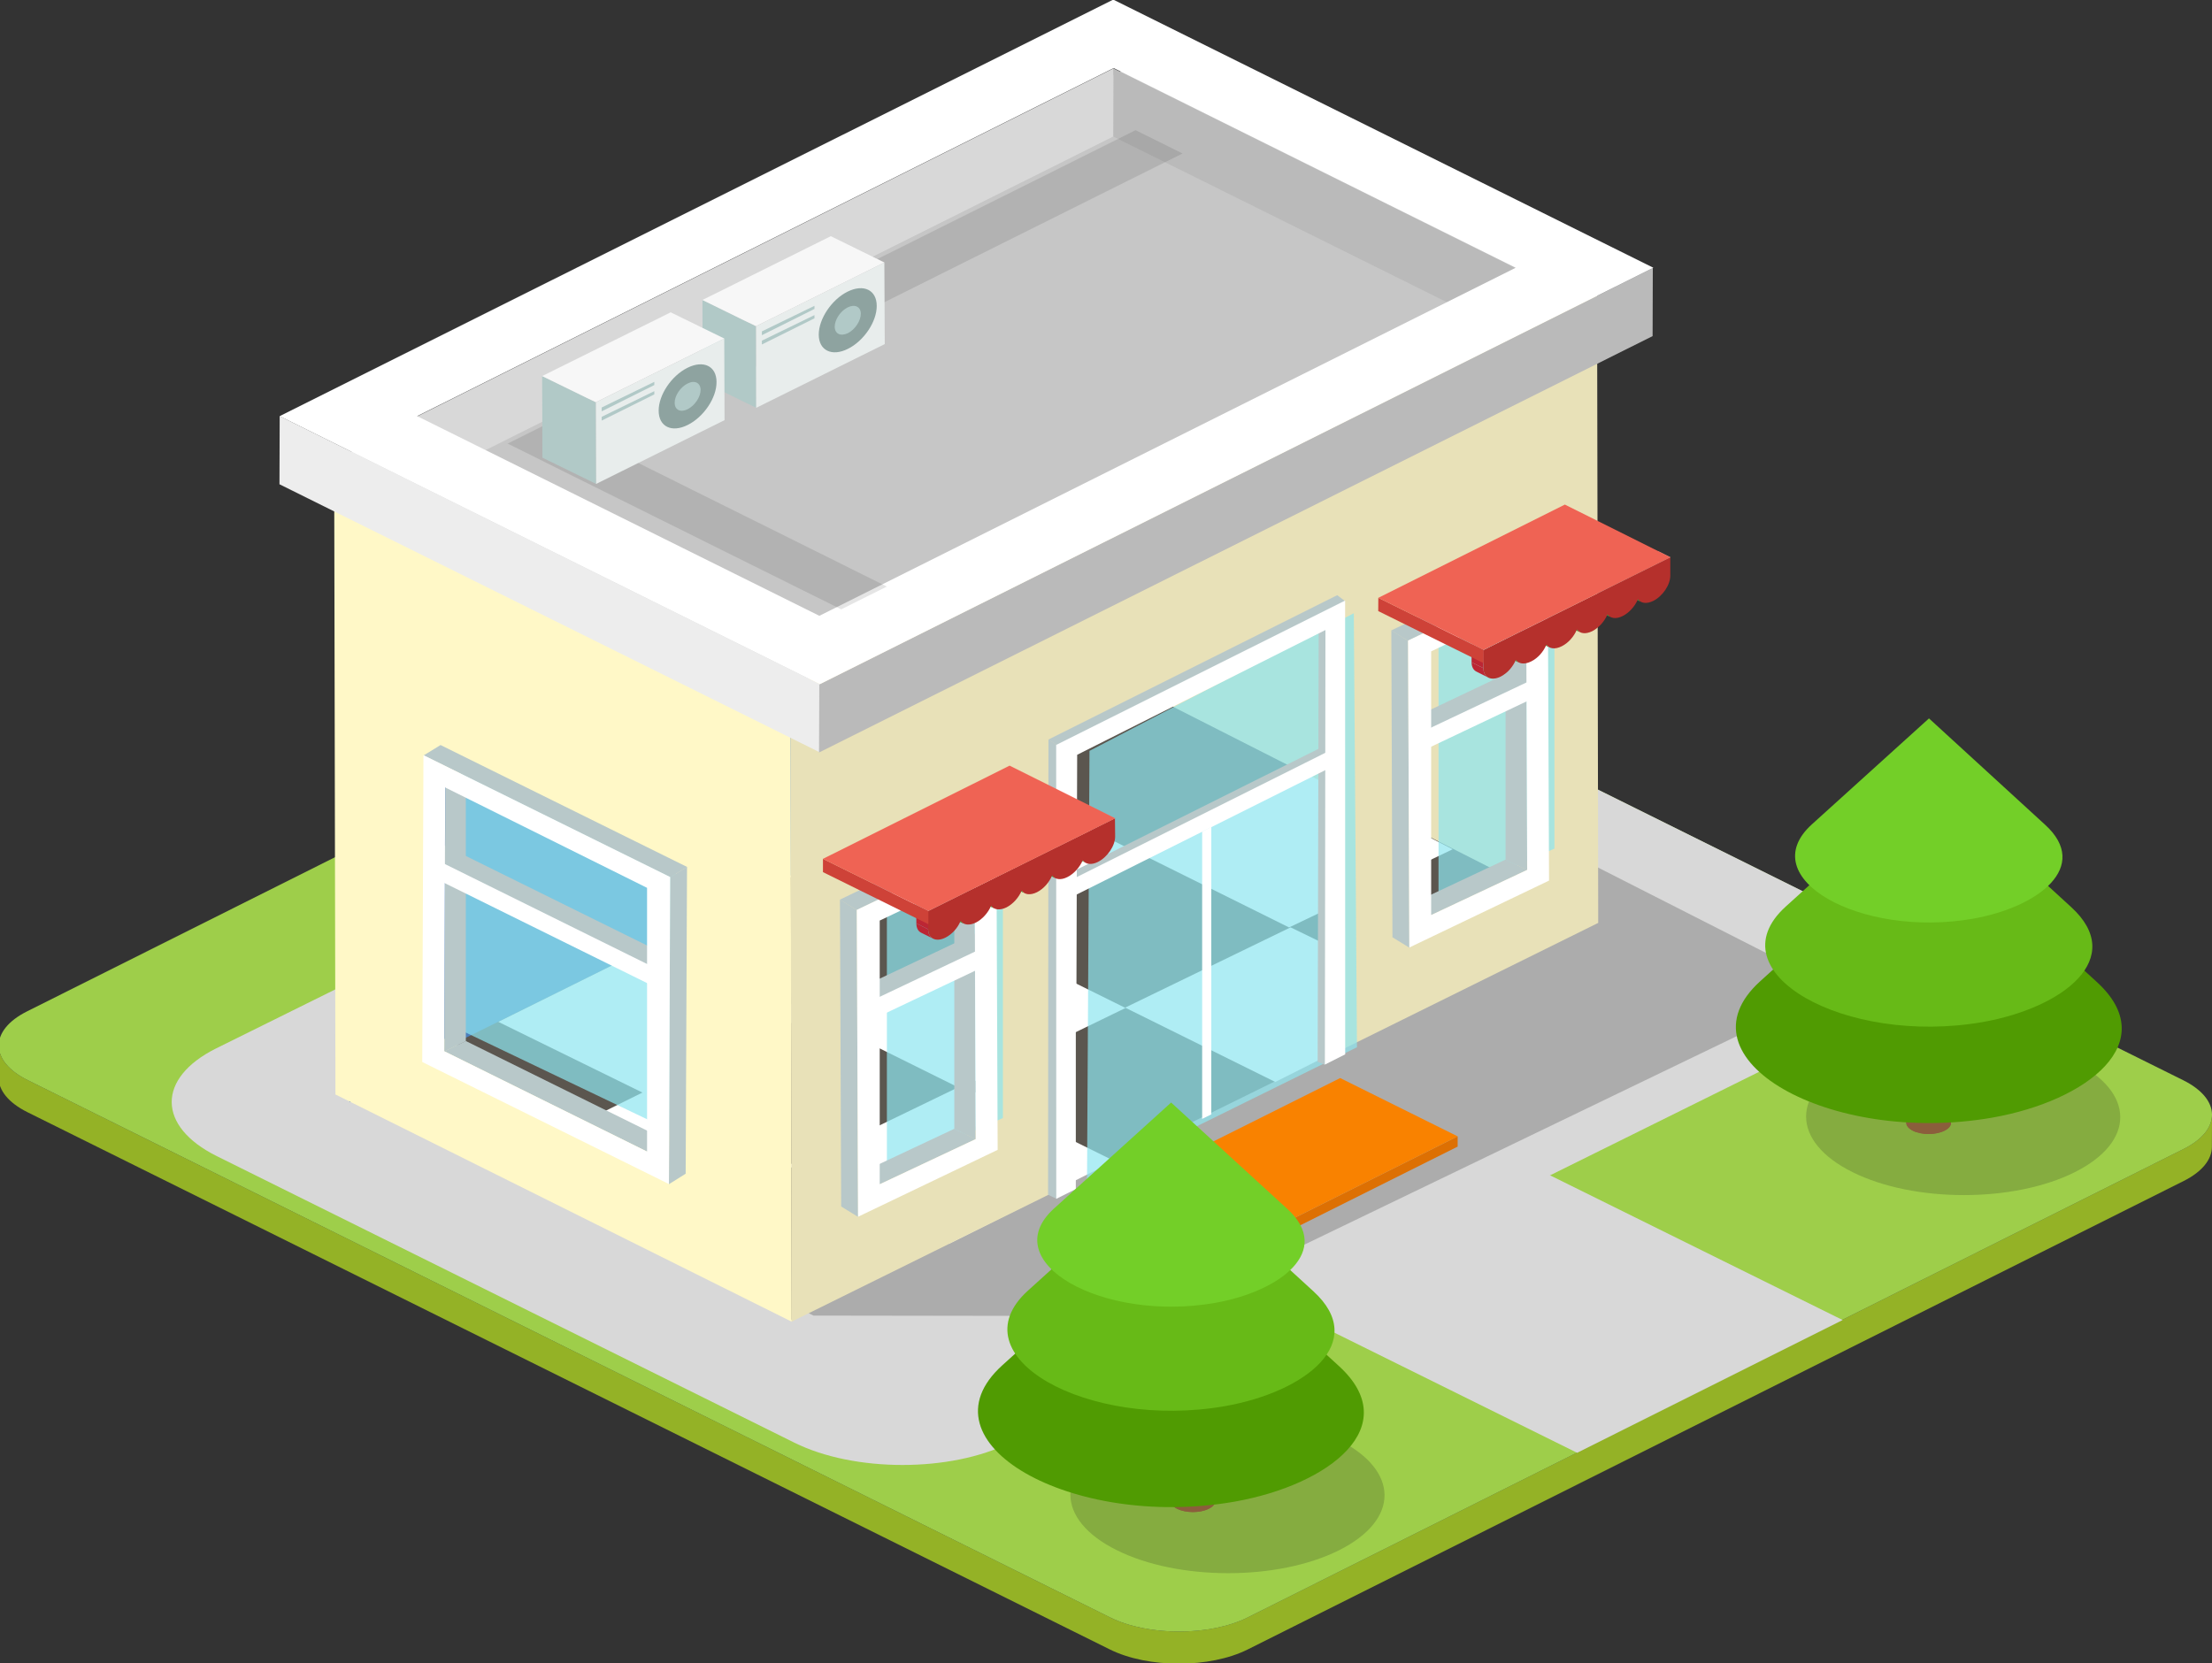 <?xml version="1.0" encoding="UTF-8" standalone="no"?>
<!-- Created with Inkscape (http://www.inkscape.org/) -->

<svg
   xmlns:dc="http://purl.org/dc/elements/1.1/"
   xmlns:cc="http://creativecommons.org/ns#"
   xmlns:rdf="http://www.w3.org/1999/02/22-rdf-syntax-ns#"
   xmlns:svg="http://www.w3.org/2000/svg"
   xmlns="http://www.w3.org/2000/svg"
   xmlns:sodipodi="http://sodipodi.sourceforge.net/DTD/sodipodi-0.dtd"
   xmlns:inkscape="http://www.inkscape.org/namespaces/inkscape"
   width="63.462mm"
   height="47.733mm"
   viewBox="0 0 63.462 47.733"
   version="1.1"
   id="svg7057"
   inkscape:version="0.92.2 (5c3e80d, 2017-08-06)"
   sodipodi:docname="apartemant-2.svg">
  <rect x="0" y="0" width="63.462" height="47.733" fill="#333333" stroke="none"/>
  <defs
     id="defs7051">
    <clipPath
       clipPathUnits="userSpaceOnUse"
       id="clipPath264879">
      <path
         d="m 2790.63,1015.86 h 54.85 v -45.298 h -54.85 z"
         id="path264877"
         inkscape:connector-curvature="0" />
    </clipPath>
    <clipPath
       clipPathUnits="userSpaceOnUse"
       id="clipPath264843">
      <path
         d="m 2844.511,886.285 c 0,-0.267 0.177,-0.539 0.536,-0.748 v 0 c 0.709,-0.41 1.864,-0.41 2.569,0.006 v 0 c 0.356,0.203 0.529,0.467 0.529,0.735 v 0 l 0.022,14.717 c 0,-0.271 -0.176,-0.534 -0.525,-0.741 v 0 c -0.705,-0.412 -1.857,-0.412 -2.571,0 v 0 c -0.351,0.207 -0.536,0.48 -0.536,0.752 v 0 z"
         id="path264841"
         inkscape:connector-curvature="0" />
    </clipPath>
    <clipPath
       clipPathUnits="userSpaceOnUse"
       id="clipPath264799">
      <path
         d="M 0,2270.272 H 3066.787 V 0 H 0 Z"
         id="path264797"
         inkscape:connector-curvature="0" />
    </clipPath>
    <clipPath
       clipPathUnits="userSpaceOnUse"
       id="clipPath264823">
      <path
         d="m 2836.37,894.242 h 25.53 v -14.791 h -25.53 z"
         id="path264821"
         inkscape:connector-curvature="0" />
    </clipPath>
    <clipPath
       clipPathUnits="userSpaceOnUse"
       id="clipPath264787">
      <path
         d="m 2904.305,922.021 c 0,-0.267 0.179,-0.534 0.539,-0.746 v 0 c 0.705,-0.412 1.858,-0.412 2.567,0.005 v 0 c 0.356,0.207 0.529,0.472 0.529,0.738 v 0 l 0.023,14.716 c 0,-0.267 -0.178,-0.533 -0.527,-0.742 v 0 c -0.706,-0.412 -1.858,-0.412 -2.569,0 v 0 c -0.351,0.209 -0.537,0.479 -0.537,0.754 v 0 z"
         id="path264785"
         inkscape:connector-curvature="0" />
    </clipPath>
    <clipPath
       clipPathUnits="userSpaceOnUse"
       id="clipPath264727">
      <path
         d="M 0,2270.272 H 3066.787 V 0 H 0 Z"
         id="path264725"
         inkscape:connector-curvature="0" />
    </clipPath>
    <clipPath
       clipPathUnits="userSpaceOnUse"
       id="clipPath264767">
      <path
         d="m 2896.16,929.982 h 25.54 v -14.79 h -25.54 z"
         id="path264765"
         inkscape:connector-curvature="0" />
    </clipPath>
    <clipPath
       clipPathUnits="userSpaceOnUse"
       id="clipPath264715">
      <path
         d="m 2869.381,964.669 0.946,-0.548 c -0.241,0.145 -0.39,0.448 -0.39,0.881 v 0 l -0.961,0.553 c 0,-0.44 0.155,-0.746 0.405,-0.886 m 0.965,-0.559 -0.019,0.011 c 0.01,-0.004 0.013,-0.008 0.019,-0.011"
         id="path264713"
         inkscape:connector-curvature="0" />
    </clipPath>
    <clipPath
       clipPathUnits="userSpaceOnUse"
       id="clipPath264703">
      <path
         d="m 2871.858,966.088 0.965,-0.551 c -0.096,0.053 -0.189,0.14 -0.252,0.249 v 0 l -0.961,0.559 c 0.071,-0.107 0.155,-0.192 0.248,-0.257"
         id="path264701"
         inkscape:connector-curvature="0" />
    </clipPath>
    <clipPath
       clipPathUnits="userSpaceOnUse"
       id="clipPath264691">
      <path
         d="M 0,2270.272 H 3066.787 V 0 H 0 Z"
         id="path264689"
         inkscape:connector-curvature="0" />
    </clipPath>
    <clipPath
       clipPathUnits="userSpaceOnUse"
       id="clipPath264679">
      <path
         d="m 2874.338,967.522 0.963,-0.549 c -0.1,0.054 -0.185,0.138 -0.248,0.248 v 0 l -0.953,0.553 c 0.063,-0.104 0.148,-0.186 0.238,-0.252"
         id="path264677"
         inkscape:connector-curvature="0" />
    </clipPath>
    <clipPath
       clipPathUnits="userSpaceOnUse"
       id="clipPath264667">
      <path
         d="M 0,2270.272 H 3066.787 V 0 H 0 Z"
         id="path264665"
         inkscape:connector-curvature="0" />
    </clipPath>
    <clipPath
       clipPathUnits="userSpaceOnUse"
       id="clipPath264655">
      <path
         d="m 2876.826,968.953 0.963,-0.549 c -0.099,0.055 -0.179,0.139 -0.25,0.254 v 0 l -0.96,0.553 c 0.061,-0.114 0.147,-0.195 0.247,-0.258"
         id="path264653"
         inkscape:connector-curvature="0" />
    </clipPath>
    <clipPath
       clipPathUnits="userSpaceOnUse"
       id="clipPath264643">
      <path
         d="M 0,2270.272 H 3066.787 V 0 H 0 Z"
         id="path264641"
         inkscape:connector-curvature="0" />
    </clipPath>
    <clipPath
       clipPathUnits="userSpaceOnUse"
       id="clipPath264631">
      <path
         d="m 2879.304,970.391 0.962,-0.561 c -0.108,0.062 -0.174,0.145 -0.246,0.256 v 0 l -0.969,0.559 c 0.077,-0.114 0.155,-0.194 0.253,-0.254"
         id="path264629"
         inkscape:connector-curvature="0" />
    </clipPath>
    <clipPath
       clipPathUnits="userSpaceOnUse"
       id="clipPath264619">
      <path
         d="M 0,2270.272 H 3066.787 V 0 H 0 Z"
         id="path264617"
         inkscape:connector-curvature="0" />
    </clipPath>
    <clipPath
       clipPathUnits="userSpaceOnUse"
       id="clipPath264607">
      <path
         d="m 2881.794,971.83 0.953,-0.566 c -0.101,0.058 -0.185,0.148 -0.247,0.257 v 0 l -0.959,0.547 c 0.067,-0.099 0.147,-0.187 0.253,-0.238"
         id="path264605"
         inkscape:connector-curvature="0" />
    </clipPath>
    <clipPath
       clipPathUnits="userSpaceOnUse"
       id="clipPath264575">
      <path
         d="M 0,2270.272 H 3066.787 V 0 H 0 Z"
         id="path264573"
         inkscape:connector-curvature="0" />
    </clipPath>
    <clipPath
       clipPathUnits="userSpaceOnUse"
       id="clipPath264563">
      <path
         d="m 2824.252,939.986 0.927,-0.532 c -0.231,0.143 -0.369,0.45 -0.369,0.866 v 0 l -0.96,0.559 c 0,-0.438 0.147,-0.754 0.402,-0.893 m 0.96,-0.551 -0.033,0.019 c 0.011,-0.006 0.022,-0.013 0.033,-0.019"
         id="path264561"
         inkscape:connector-curvature="0" />
    </clipPath>
    <clipPath
       clipPathUnits="userSpaceOnUse"
       id="clipPath264551">
      <path
         d="m 2826.731,941.41 0.961,-0.555 c -0.093,0.069 -0.184,0.154 -0.248,0.254 v 0 l -0.954,0.565 c 0.062,-0.121 0.141,-0.199 0.241,-0.264"
         id="path264549"
         inkscape:connector-curvature="0" />
    </clipPath>
    <clipPath
       clipPathUnits="userSpaceOnUse"
       id="clipPath264539">
      <path
         d="M 0,2270.272 H 3066.787 V 0 H 0 Z"
         id="path264537"
         inkscape:connector-curvature="0" />
    </clipPath>
    <clipPath
       clipPathUnits="userSpaceOnUse"
       id="clipPath264527">
      <path
         d="m 2829.22,942.854 0.954,-0.559 c -0.096,0.056 -0.188,0.143 -0.25,0.244 v 0 l -0.951,0.555 c 0.06,-0.11 0.153,-0.187 0.247,-0.24"
         id="path264525"
         inkscape:connector-curvature="0" />
    </clipPath>
    <clipPath
       clipPathUnits="userSpaceOnUse"
       id="clipPath264515">
      <path
         d="M 0,2270.272 H 3066.787 V 0 H 0 Z"
         id="path264513"
         inkscape:connector-curvature="0" />
    </clipPath>
    <clipPath
       clipPathUnits="userSpaceOnUse"
       id="clipPath264503">
      <path
         d="m 2831.699,944.277 0.917,-0.523 c -0.086,0.055 -0.152,0.132 -0.204,0.223 v 0 l -0.959,0.55 c 0.06,-0.108 0.147,-0.191 0.246,-0.25 m 0.962,-0.549 -0.045,0.026 c 0.015,-0.009 0.029,-0.018 0.045,-0.026"
         id="path264501"
         inkscape:connector-curvature="0" />
    </clipPath>
    <clipPath
       clipPathUnits="userSpaceOnUse"
       id="clipPath264491">
      <path
         d="M 0,2270.272 H 3066.787 V 0 H 0 Z"
         id="path264489"
         inkscape:connector-curvature="0" />
    </clipPath>
    <clipPath
       clipPathUnits="userSpaceOnUse"
       id="clipPath264479">
      <path
         d="m 2834.178,945.713 0.961,-0.556 c -0.1,0.064 -0.186,0.145 -0.254,0.247 v 0 l -0.962,0.555 c 0.07,-0.104 0.155,-0.191 0.255,-0.246"
         id="path264477"
         inkscape:connector-curvature="0" />
    </clipPath>
    <clipPath
       clipPathUnits="userSpaceOnUse"
       id="clipPath264467">
      <path
         d="M 0,2270.272 H 3066.787 V 0 H 0 Z"
         id="path264465"
         inkscape:connector-curvature="0" />
    </clipPath>
    <clipPath
       clipPathUnits="userSpaceOnUse"
       id="clipPath264455">
      <path
         d="m 2836.66,947.146 0.967,-0.557 c -0.109,0.065 -0.193,0.14 -0.254,0.249 v 0 l -0.954,0.557 c 0.061,-0.108 0.14,-0.192 0.241,-0.249"
         id="path264453"
         inkscape:connector-curvature="0" />
    </clipPath>
    <clipPath
       clipPathUnits="userSpaceOnUse"
       id="clipPath264387">
      <path
         d="m 2837.72,970.197 h 21.94 V 916.58 h -21.94 z"
         id="path264385"
         inkscape:connector-curvature="0" />
    </clipPath>
    <clipPath
       clipPathUnits="userSpaceOnUse"
       id="clipPath264343">
      <path
         d="m 2866.29,973.234 h 9.42 v -30.148 h -9.42 z"
         id="path264341"
         inkscape:connector-curvature="0" />
    </clipPath>
    <clipPath
       clipPathUnits="userSpaceOnUse"
       id="clipPath264299">
      <path
         d="m 2821.46,947.777 h 9.43 v -30.156 h -9.43 z"
         id="path264297"
         inkscape:connector-curvature="0" />
    </clipPath>
    <clipPath
       clipPathUnits="userSpaceOnUse"
       id="clipPath264255">
      <path
         d="m 2786.81,956.078 h 18.12 v -35.365 h -18.12 z"
         id="path264253"
         inkscape:connector-curvature="0" />
    </clipPath>
    <clipPath
       clipPathUnits="userSpaceOnUse"
       id="clipPath264187">
      <path
         d="m 2782.81,960.275 h 115.77 v -56.519 h -115.77 z"
         id="path264185"
         inkscape:connector-curvature="0" />
    </clipPath>
  </defs>
  <sodipodi:namedview
     id="base"
     pagecolor="#ffffff"
     bordercolor="#666666"
     borderopacity="1.0"
     inkscape:pageopacity="0.0"
     inkscape:pageshadow="2"
     inkscape:zoom="0.35"
     inkscape:cx="119.92865"
     inkscape:cy="90.204872"
     inkscape:document-units="mm"
     inkscape:current-layer="layer1"
     showgrid="false"
     fit-margin-top="0"
     fit-margin-left="0"
     fit-margin-right="0"
     fit-margin-bottom="0"
     inkscape:window-width="1360"
     inkscape:window-height="706"
     inkscape:window-x="-8"
     inkscape:window-y="-8"
     inkscape:window-maximized="1" />
  <g
     inkscape:label="Layer 1"
     inkscape:groupmode="layer"
     id="layer1"
     transform="translate(109.216,-124.967)">
    <g
       id="g13688"
       transform="matrix(1,0,0,0.86,0,20.837)">
      <g
         transform="matrix(0.353,0,0,-0.353,-46.567,159.419)"
         id="g264165">
        <path
           inkscape:connector-curvature="0"
           id="path264167"
           style="fill:#94b226;fill-opacity:1;fill-rule:nonzero;stroke:none"
           d="m 0,0 -76.055,-44.277 c -3.086,-1.793 -8.104,-1.793 -11.212,0 l -87.97,50.789 c -1.563,0.904 -2.346,2.088 -2.34,3.269 l -0.012,-3.039 c -0.002,-1.181 0.779,-2.367 2.344,-3.271 l 87.969,-50.785 c 3.107,-1.795 8.129,-1.795 11.213,0 l 76.054,44.275 c 1.531,0.889 2.301,2.057 2.303,3.223 l 0.01,3.041 C 2.298,2.057 1.533,0.891 0,0" />
      </g>
      <g
         transform="matrix(0.353,0,0,-0.353,-46.58,157.127)"
         id="g264169">
        <path
           inkscape:connector-curvature="0"
           id="path264171"
           style="fill:#9ece4a;fill-opacity:1;fill-rule:nonzero;stroke:none"
           d="m 0,0 c 3.107,-1.797 3.123,-4.705 0.038,-6.498 l -76.055,-44.277 c -3.086,-1.793 -8.104,-1.793 -11.212,0 l -87.97,50.789 c -3.108,1.795 -3.124,4.703 -0.035,6.498 l 76.048,44.275 c 3.088,1.795 8.109,1.795 11.217,0 z" />
      </g>
      <g
         transform="matrix(0.353,0,0,-0.353,-56.093,151.629)"
         id="g264173">
        <path
           inkscape:connector-curvature="0"
           id="path264175"
           style="fill:#d8d8d8;fill-opacity:1;fill-rule:nonzero;stroke:none"
           d="m 0,0 c 4.858,-2.805 4.887,-7.619 0.049,-10.424 l -68.437,-39.414 c -4.83,-2.81 -12.672,-2.81 -17.539,0 l -46.948,27.09 c -4.859,2.812 -4.882,7.373 -0.054,10.178 l 68.439,39.4 c 4.82,2.807 12.675,3.068 17.535,0.264 z" />
      </g>
      <g
         transform="matrix(0.353,0,0,-0.353,-56.351,165.129)"
         id="g264177">
        <path
           inkscape:connector-curvature="0"
           id="path264179"
           style="fill:#d8d8d8;fill-opacity:1;fill-rule:nonzero;stroke:none"
           d="M 0,0 -21.578,-12.551 -53.119,5.604 -31.542,18.143 Z" />
      </g>
      <g
         id="g264181"
         transform="matrix(0.353,0,0,-0.353,-1079.745,484.023)">
        <g
           id="g264183" />
        <g
           id="g264195">
          <g
             style="opacity:0.21"
             id="g264193"
             clip-path="url(#clipPath264187)">
            <g
               id="g264191"
               transform="translate(2898.575,934.731)">
              <path
                 inkscape:connector-curvature="0"
                 id="path264189"
                 style="fill:#060606;fill-opacity:1;fill-rule:nonzero;stroke:none"
                 d="m 0,0 -55.229,-30.975 -27.859,0.047 -32.682,19.211 72.566,37.262 z" />
            </g>
          </g>
        </g>
      </g>
      <g
         transform="matrix(0.353,0,0,-0.353,-63.833,151.718)"
         id="g264197">
        <path
           inkscape:connector-curvature="0"
           id="path264199"
           style="fill:#e8e1b8;fill-opacity:1;fill-rule:nonzero;stroke:none"
           d="m 0,0 -39.445,23.664 8.033,16.141 30.615,-0.145 z" />
      </g>
      <g
         transform="matrix(0.353,0,0,-0.353,-81.64,135.126)"
         id="g264201">
        <path
           inkscape:connector-curvature="0"
           id="path264203"
           style="fill:#4b7fbc;fill-opacity:1;fill-rule:nonzero;stroke:none"
           d="M 0,0 9.434,5.715 V -19.572 L 0,-24.438 Z m 14.763,-26.029 -0.098,59.984 -65.559,-37.695 1.179,-60.666 21.707,13.076 z" />
      </g>
      <g
         transform="matrix(0.353,0,0,-0.353,-86.523,165.124)"
         id="g264205">
        <path
           inkscape:connector-curvature="0"
           id="path264207"
           style="fill:#5b564f;fill-opacity:1;fill-rule:nonzero;stroke:none"
           d="M 0,0 -35.929,21.205 29.552,58.844 65.571,37.588 Z" />
      </g>
      <g
         transform="matrix(0.353,0,0,-0.353,-90.755,162.483)"
         id="g264209">
        <path
           inkscape:connector-curvature="0"
           id="path264211"
           style="fill:#ffffff;fill-opacity:1;fill-rule:nonzero;stroke:none"
           d="M 0,0 -12.2,7.029 0.125,14.127 12.322,7.098 Z" />
      </g>
      <g
         transform="matrix(0.353,0,0,-0.353,-81.671,157.396)"
         id="g264213">
        <path
           inkscape:connector-curvature="0"
           id="path264215"
           style="fill:#ffffff;fill-opacity:1;fill-rule:nonzero;stroke:none"
           d="M 0,0 -12.207,7.039 1.24,14.619 13.446,7.59 Z" />
      </g>
      <g
         transform="matrix(0.353,0,0,-0.353,-72.233,152.029)"
         id="g264217">
        <path
           inkscape:connector-curvature="0"
           id="path264219"
           style="fill:#ffffff;fill-opacity:1;fill-rule:nonzero;stroke:none"
           d="M 0,0 -12.203,7.047 1.247,14.625 13.298,7.389 Z" />
      </g>
      <g
         transform="matrix(0.353,0,0,-0.353,-72.629,157.185)"
         id="g264221">
        <path
           inkscape:connector-curvature="0"
           id="path264223"
           style="fill:#ffffff;fill-opacity:1;fill-rule:nonzero;stroke:none"
           d="M 0,0 -12.2,7.027 1.246,14.615 13.333,7.781 Z" />
      </g>
      <g
         transform="matrix(0.353,0,0,-0.353,-81.255,152.256)"
         id="g264225">
        <path
           inkscape:connector-curvature="0"
           id="path264227"
           style="fill:#ffffff;fill-opacity:1;fill-rule:nonzero;stroke:none"
           d="M 0,0 -12.196,7.031 1.248,14.621 13.445,7.58 Z" />
      </g>
      <g
         transform="matrix(0.353,0,0,-0.353,-90.711,157.581)"
         id="g264229">
        <path
           inkscape:connector-curvature="0"
           id="path264231"
           style="fill:#ffffff;fill-opacity:1;fill-rule:nonzero;stroke:none"
           d="M 0,0 -11.922,6.805 1.409,14.496 13.444,7.578 Z" />
      </g>
      <g
         transform="matrix(0.353,0,0,-0.353,-81.99,162.584)"
         id="g264233">
        <path
           inkscape:connector-curvature="0"
           id="path264235"
           style="fill:#ffffff;fill-opacity:1;fill-rule:nonzero;stroke:none"
           d="M 0,0 -12.426,7.369 1.029,14.947 13.431,7.824 Z" />
      </g>
      <g
         transform="matrix(0.353,0,0,-0.353,-90.229,159.216)"
         id="g264237">
        <path
           inkscape:connector-curvature="0"
           id="path264239"
           style="fill:#fff8c7;fill-opacity:1;fill-rule:nonzero;stroke:none"
           d="M 0,0 -18.116,10.074 V 35.365 L 0,24.443 Z M 10.465,43.072 -26.628,64.557 -26.524,4.572 10.559,-16.91 Z" />
      </g>
      <g
         transform="matrix(0.353,0,0,-0.353,-84.398,160.306)"
         id="g264241">
        <path
           inkscape:connector-curvature="0"
           id="path264243"
           style="fill:#e8e1b8;fill-opacity:1;fill-rule:nonzero;stroke:none"
           d="m 0,0 v 24.441 l 9.431,5.715 V 4.857 Z m 44.834,49.9 9.423,5.713 V 30.324 L 44.834,25.465 Z M 16.467,39.563 37.949,52.576 38.206,11.578 59.588,23.877 59.495,83.859 -6.062,46.164 -5.968,-13.818 16.266,-1.041 Z" />
      </g>
      <g
         transform="matrix(0.353,0,0,-0.353,-86.537,144.021)"
         id="g264245">
        <path
           inkscape:connector-curvature="0"
           id="path264247"
           style="fill:#c6c6c6;fill-opacity:1;fill-rule:nonzero;stroke:none"
           d="M 0,0 -37.093,21.484 28.465,59.178 65.557,37.695 Z" />
      </g>
      <g
         id="g264249"
         transform="matrix(0.353,0,0,-0.353,-1079.745,484.023)">
        <g
           id="g264251" />
        <g
           id="g264263">
          <g
             style="opacity:0.71"
             id="g264261"
             clip-path="url(#clipPath264255)">
            <g
               id="g264259"
               transform="translate(2804.929,920.713)">
              <path
                 inkscape:connector-curvature="0"
                 id="path264257"
                 style="fill:#8ee6ef;fill-opacity:1;fill-rule:nonzero;stroke:none"
                 d="M 0,0 -18.116,10.074 V 35.365 L 0,24.443 Z" />
            </g>
          </g>
        </g>
      </g>
      <g
         transform="matrix(0.353,0,0,-0.353,-90.034,152.986)"
         id="g264265">
        <path
           inkscape:connector-curvature="0"
           id="path264267"
           style="fill:#b8c8c9;fill-opacity:1;fill-rule:nonzero;stroke:none"
           d="M 0,0 -18.251,10.486 V 8.682 L 0,-1.811 Z" />
      </g>
      <g
         transform="matrix(0.353,0,0,-0.353,-96.469,156.161)"
         id="g264269">
        <path
           inkscape:connector-curvature="0"
           id="path264271"
           style="fill:#b8c8c9;fill-opacity:1;fill-rule:nonzero;stroke:none"
           d="M 0,0 1.751,0.969 18.242,-8.512 16.49,-9.49 Z" />
      </g>
      <g
         transform="matrix(0.353,0,0,-0.353,-96.439,147.367)"
         id="g264273">
        <path
           inkscape:connector-curvature="0"
           id="path264275"
           style="fill:#b8c8c9;fill-opacity:1;fill-rule:nonzero;stroke:none"
           d="M 0,0 1.665,0.967 V -23.961 L -0.086,-24.93 Z" />
      </g>
      <g
         transform="matrix(0.353,0,0,-0.353,-89.99,150.352)"
         id="g264277">
        <path
           inkscape:connector-curvature="0"
           id="path264279"
           style="fill:#b8c8c9;fill-opacity:1;fill-rule:nonzero;stroke:none"
           d="m 0,0 1.373,0.971 -0.11,-29.002 -1.362,-0.992 z" />
      </g>
      <g
         transform="matrix(0.353,0,0,-0.353,-97.063,146.289)"
         id="g264281">
        <path
           inkscape:connector-curvature="0"
           id="path264283"
           style="fill:#b8c8c9;fill-opacity:1;fill-rule:nonzero;stroke:none"
           d="m 0,0 1.379,0.982 20.045,-11.529 -1.373,-0.971 z" />
      </g>
      <g
         transform="matrix(0.353,0,0,-0.353,-90.652,159.509)"
         id="g264285">
        <path
           inkscape:connector-curvature="0"
           id="path264287"
           style="fill:#ffffff;fill-opacity:1;fill-rule:nonzero;stroke:none"
           d="M 0,0 V 24.934 L -16.404,34.42 -16.49,9.49 Z M -18.174,37.475 1.877,25.957 1.778,-3.066 -18.271,8.471 Z" />
      </g>
      <g
         transform="matrix(0.353,0,0,-0.353,-90.425,153.379)"
         id="g264289">
        <path
           inkscape:connector-curvature="0"
           id="path264291"
           style="fill:#ffffff;fill-opacity:1;fill-rule:nonzero;stroke:none"
           d="M 0,0 -18.251,10.494 V 8.682 L 0,-1.805 Z" />
      </g>
      <g
         id="g264293"
         transform="matrix(0.353,0,0,-0.353,-1079.745,484.023)">
        <g
           id="g264295" />
        <g
           id="g264307">
          <g
             style="opacity:0.71"
             id="g264305"
             clip-path="url(#clipPath264299)">
            <g
               id="g264303"
               transform="translate(2821.455,917.621)">
              <path
                 inkscape:connector-curvature="0"
                 id="path264301"
                 style="fill:#8ee6ef;fill-opacity:1;fill-rule:nonzero;stroke:none"
                 d="M 0,0 9.431,4.857 V 30.156 L 0,24.441 Z" />
            </g>
          </g>
        </g>
      </g>
      <g
         transform="matrix(0.353,0,0,-0.353,-84.593,154.076)"
         id="g264309">
        <path
           inkscape:connector-curvature="0"
           id="path264311"
           style="fill:#b8c8c9;fill-opacity:1;fill-rule:nonzero;stroke:none"
           d="M 0,0 9.573,5.268 V 3.463 L 0,-1.814 Z" />
      </g>
      <g
         transform="matrix(0.353,0,0,-0.353,-81.225,159.092)"
         id="g264313">
        <path
           inkscape:connector-curvature="0"
           id="path264315"
           style="fill:#b8c8c9;fill-opacity:1;fill-rule:nonzero;stroke:none"
           d="M 0,0 -1.735,0.975 -9.549,-3.301 -7.802,-4.27 Z" />
      </g>
      <g
         transform="matrix(0.353,0,0,-0.353,-81.255,150.298)"
         id="g264317">
        <path
           inkscape:connector-curvature="0"
           id="path264319"
           style="fill:#b8c8c9;fill-opacity:1;fill-rule:nonzero;stroke:none"
           d="M 0,0 -1.649,0.979 V -23.955 L 0.086,-24.93 Z" />
      </g>
      <g
         transform="matrix(0.353,0,0,-0.353,-84.634,151.448)"
         id="g264321">
        <path
           inkscape:connector-curvature="0"
           id="path264323"
           style="fill:#b8c8c9;fill-opacity:1;fill-rule:nonzero;stroke:none"
           d="m 0,0 -1.371,0.986 0.1,-29.011 1.374,-0.983 z" />
      </g>
      <g
         transform="matrix(0.353,0,0,-0.353,-80.631,149.217)"
         id="g264325">
        <path
           inkscape:connector-curvature="0"
           id="path264327"
           style="fill:#b8c8c9;fill-opacity:1;fill-rule:nonzero;stroke:none"
           d="m 0,0 -1.373,0.982 -11.345,-6.32 1.371,-0.986 z" />
      </g>
      <g
         transform="matrix(0.353,0,0,-0.353,-83.977,160.599)"
         id="g264329">
        <path
           inkscape:connector-curvature="0"
           id="path264331"
           style="fill:#ffffff;fill-opacity:1;fill-rule:nonzero;stroke:none"
           d="M 0,0 7.802,4.27 7.716,29.199 0,24.928 Z M 9.586,3.254 -1.76,-3.07 -1.862,25.938 9.484,32.262 Z" />
      </g>
      <g
         transform="matrix(0.353,0,0,-0.353,-84.199,154.466)"
         id="g264333">
        <path
           inkscape:connector-curvature="0"
           id="path264335"
           style="fill:#ffffff;fill-opacity:1;fill-rule:nonzero;stroke:none"
           d="M 0,0 9.566,5.277 V 3.463 L 0,-1.814 Z" />
      </g>
      <g
         id="g264337"
         transform="matrix(0.353,0,0,-0.353,-1079.745,484.023)">
        <g
           id="g264339" />
        <g
           id="g264351">
          <g
             style="opacity:0.71"
             id="g264349"
             clip-path="url(#clipPath264343)">
            <g
               id="g264347"
               transform="translate(2866.289,943.086)">
              <path
                 inkscape:connector-curvature="0"
                 id="path264345"
                 style="fill:#8ee6ef;fill-opacity:1;fill-rule:nonzero;stroke:none"
                 d="M 0,0 9.423,4.859 V 30.148 L 0,24.436 Z" />
            </g>
          </g>
        </g>
      </g>
      <g
         transform="matrix(0.353,0,0,-0.353,-68.775,145.095)"
         id="g264353">
        <path
           inkscape:connector-curvature="0"
           id="path264355"
           style="fill:#b8c8c9;fill-opacity:1;fill-rule:nonzero;stroke:none"
           d="M 0,0 9.558,5.279 V 3.469 L 0,-1.805 Z" />
      </g>
      <g
         transform="matrix(0.353,0,0,-0.353,-65.403,150.11)"
         id="g264357">
        <path
           inkscape:connector-curvature="0"
           id="path264359"
           style="fill:#b8c8c9;fill-opacity:1;fill-rule:nonzero;stroke:none"
           d="M 0,0 -1.753,0.977 -9.558,-3.297 -7.805,-4.27 Z" />
      </g>
      <g
         transform="matrix(0.353,0,0,-0.353,-65.432,141.314)"
         id="g264361">
        <path
           inkscape:connector-curvature="0"
           id="path264363"
           style="fill:#b8c8c9;fill-opacity:1;fill-rule:nonzero;stroke:none"
           d="m 0,0 -1.669,0.975 v -24.932 l 1.753,-0.977 z" />
      </g>
      <g
         transform="matrix(0.353,0,0,-0.353,-68.818,142.462)"
         id="g264365">
        <path
           inkscape:connector-curvature="0"
           id="path264367"
           style="fill:#b8c8c9;fill-opacity:1;fill-rule:nonzero;stroke:none"
           d="m 0,0 -1.362,0.977 0.091,-29.008 1.374,-0.985 z" />
      </g>
      <g
         transform="matrix(0.353,0,0,-0.353,-64.813,140.234)"
         id="g264369">
        <path
           inkscape:connector-curvature="0"
           id="path264371"
           style="fill:#b8c8c9;fill-opacity:1;fill-rule:nonzero;stroke:none"
           d="m 0,0 -1.371,0.984 -11.345,-6.322 1.362,-0.976 z" />
      </g>
      <g
         transform="matrix(0.353,0,0,-0.353,-68.156,151.616)"
         id="g264373">
        <path
           inkscape:connector-curvature="0"
           id="path264375"
           style="fill:#ffffff;fill-opacity:1;fill-rule:nonzero;stroke:none"
           d="M 0,0 7.805,4.27 7.721,29.203 0,24.928 Z M 9.58,3.258 -1.774,-3.066 -1.877,25.949 9.477,32.264 Z" />
      </g>
      <g
         transform="matrix(0.353,0,0,-0.353,-68.386,145.486)"
         id="g264377">
        <path
           inkscape:connector-curvature="0"
           id="path264379"
           style="fill:#ffffff;fill-opacity:1;fill-rule:nonzero;stroke:none"
           d="M 0,0 9.569,5.268 V 3.475 L 0,-1.809 Z" />
      </g>
      <g
         id="g264381"
         transform="matrix(0.353,0,0,-0.353,-1079.745,484.023)">
        <g
           id="g264383" />
        <g
           id="g264395">
          <g
             style="opacity:0.71"
             id="g264393"
             clip-path="url(#clipPath264387)">
            <g
               id="g264391"
               transform="translate(2837.721,916.58)">
              <path
                 inkscape:connector-curvature="0"
                 id="path264389"
                 style="fill:#8ee6ef;fill-opacity:1;fill-rule:nonzero;stroke:none"
                 d="M 0,0 21.94,12.588 21.684,53.617 0.201,40.604 Z" />
            </g>
          </g>
        </g>
      </g>
      <g
         transform="matrix(0.353,0,0,-0.353,-78.857,150.409)"
         id="g264397">
        <path
           inkscape:connector-curvature="0"
           id="path264399"
           style="fill:#b8c8c9;fill-opacity:1;fill-rule:nonzero;stroke:none"
           d="M 0,0 21.868,12.709 V 11.074 L 0,-1.637 Z" />
      </g>
      <g
         transform="matrix(0.353,0,0,-0.353,-70.849,142.31)"
         id="g264401">
        <path
           inkscape:connector-curvature="0"
           id="path264403"
           style="fill:#b8c8c9;fill-opacity:1;fill-rule:nonzero;stroke:none"
           d="m 0,0 -1.513,0.895 -0.084,-41.131 0.574,-0.276 1.015,0.627 z" />
      </g>
      <g
         transform="matrix(0.353,0,0,-0.353,-78.696,146.077)"
         id="g264405">
        <path
           inkscape:connector-curvature="0"
           id="path264407"
           style="fill:#b8c8c9;fill-opacity:1;fill-rule:nonzero;stroke:none"
           d="m 0,0 -1.247,0.9 -0.031,-43.027 0.72,-0.404 z" />
      </g>
      <g
         transform="matrix(0.353,0,0,-0.353,-70.624,141.141)"
         id="g264409">
        <path
           inkscape:connector-curvature="0"
           id="path264411"
           style="fill:#b8c8c9;fill-opacity:1;fill-rule:nonzero;stroke:none"
           d="m 0,0 -0.646,0.563 -23.482,-13.653 1.247,-0.9 z" />
      </g>
      <g
         transform="matrix(0.353,0,0,-0.353,-78.518,150.461)"
         id="g264413">
        <path
           inkscape:connector-curvature="0"
           id="path264415"
           style="fill:#ffffff;fill-opacity:1;fill-rule:nonzero;stroke:none"
           d="M 0,0 21.852,12.707 V 11.07 L 0,-1.645 Z" />
      </g>
      <g
         transform="matrix(0.353,0,0,-0.353,-78.351,155.481)"
         id="g264417">
        <path
           inkscape:connector-curvature="0"
           id="path264419"
           style="fill:#ffffff;fill-opacity:1;fill-rule:nonzero;stroke:none"
           d="M 0,0 H 0.04 L 0.11,26.1 20.289,37.895 20.242,-3.178 21.894,-2.219 21.887,40.678 -1.596,27.031 -1.589,-15.875 0,-14.951 Z" />
      </g>
      <g
         transform="matrix(0.353,0,0,-0.353,-74.464,158.267)"
         id="g264421">
        <path
           inkscape:connector-curvature="0"
           id="path264423"
           style="fill:#ffffff;fill-opacity:1;fill-rule:nonzero;stroke:none"
           d="M 0,0 -0.743,-0.426 V 26.727 L 0,27.184 Z" />
      </g>
      <g
         transform="matrix(0.353,0,0,-0.353,-65.743,130.023)"
         id="g264425">
        <path
           inkscape:connector-curvature="0"
           id="path264427"
           style="fill:#bababa;fill-opacity:1;fill-rule:nonzero;stroke:none"
           d="m 0,0 -0.007,-6.441 -32.688,18.877 0.015,6.441 z" />
      </g>
      <g
         transform="matrix(0.353,0,0,-0.353,-77.271,123.363)"
         id="g264429">
        <path
           inkscape:connector-curvature="0"
           id="path264431"
           style="fill:#d8d8d8;fill-opacity:1;fill-rule:nonzero;stroke:none"
           d="m 0,0 -0.016,-6.441 -56.613,-32.897 0.023,6.434 z" />
      </g>
      <g
         transform="matrix(0.353,0,0,-0.353,-85.695,143.911)"
         id="g264433">
        <path
           inkscape:connector-curvature="0"
           id="path264435"
           style="fill:#ededed;fill-opacity:1;fill-rule:nonzero;stroke:none"
           d="m 0,0 -0.022,-6.436 -43.896,25.332 0.017,6.444 z" />
      </g>
      <g
         transform="matrix(0.353,0,0,-0.353,-61.797,130.023)"
         id="g264437">
        <path
           inkscape:connector-curvature="0"
           id="path264439"
           style="fill:#bababa;fill-opacity:1;fill-rule:nonzero;stroke:none"
           d="m 0,0 -0.017,-6.441 -67.749,-39.362 0.023,6.436 z" />
      </g>
      <g
         transform="matrix(0.353,0,0,-0.353,-85.709,141.63)"
         id="g264441">
        <path
           inkscape:connector-curvature="0"
           id="path264443"
           style="fill:#ffffff;fill-opacity:1;fill-rule:nonzero;stroke:none"
           d="M 0,0 56.598,32.902 23.918,51.779 -32.688,18.875 Z M 23.887,58.248 67.782,32.902 0.039,-6.465 -43.862,18.875 Z" />
      </g>
      <g
         transform="matrix(0.353,0,0,-0.353,-78.693,150.087)"
         id="g264445">
        <path
           inkscape:connector-curvature="0"
           id="path264447"
           style="fill:#38a338;fill-opacity:1;fill-rule:nonzero;stroke:none"
           d="m 0,0 -0.967,0.557 c -0.101,0.056 -0.179,0.14 -0.241,0.248 L -0.254,0.248 C -0.193,0.139 -0.108,0.064 0,0" />
      </g>
      <g
         id="g264449"
         transform="matrix(0.353,0,0,-0.353,-1079.745,484.023)">
        <g
           clip-path="url(#clipPath264455)"
           id="g264451">
          <g
             transform="translate(2837.627,946.59)"
             id="g264457">
            <path
               inkscape:connector-curvature="0"
               id="path264459"
               style="fill:#38a338;fill-opacity:1;fill-rule:nonzero;stroke:none"
               d="m 0,0 -0.967,0.557 c -0.101,0.056 -0.179,0.14 -0.241,0.248 L -0.254,0.248 C -0.193,0.139 -0.108,0.064 0,0" />
          </g>
        </g>
      </g>
      <g
         id="g264461"
         transform="matrix(0.353,0,0,-0.353,-1079.745,484.023)">
        <g
           clip-path="url(#clipPath264467)"
           id="g264463">
          <g
             transform="translate(2835.14,945.156)"
             id="g264469">
            <path
               inkscape:connector-curvature="0"
               id="path264471"
               style="fill:#38a338;fill-opacity:1;fill-rule:nonzero;stroke:none"
               d="M 0,0 -0.961,0.557 C -1.062,0.611 -1.146,0.699 -1.217,0.803 L -0.255,0.248 C -0.187,0.146 -0.101,0.064 0,0" />
          </g>
        </g>
      </g>
      <g
         id="g264473"
         transform="matrix(0.353,0,0,-0.353,-1079.745,484.023)">
        <g
           clip-path="url(#clipPath264479)"
           id="g264475">
          <g
             transform="translate(2835.14,945.156)"
             id="g264481">
            <path
               inkscape:connector-curvature="0"
               id="path264483"
               style="fill:#38a338;fill-opacity:1;fill-rule:nonzero;stroke:none"
               d="M 0,0 -0.961,0.557 C -1.062,0.611 -1.146,0.699 -1.217,0.803 L -0.255,0.248 C -0.187,0.146 -0.101,0.064 0,0" />
          </g>
        </g>
      </g>
      <g
         id="g264485"
         transform="matrix(0.353,0,0,-0.353,-1079.745,484.023)">
        <g
           clip-path="url(#clipPath264491)"
           id="g264487">
          <g
             transform="translate(2832.661,943.729)"
             id="g264493">
            <path
               inkscape:connector-curvature="0"
               id="path264495"
               style="fill:#38a338;fill-opacity:1;fill-rule:nonzero;stroke:none"
               d="m 0,0 -0.962,0.549 c -0.1,0.058 -0.185,0.142 -0.246,0.25 L -0.249,0.248 C -0.188,0.143 -0.109,0.055 0,0" />
          </g>
        </g>
      </g>
      <g
         id="g264497"
         transform="matrix(0.353,0,0,-0.353,-1079.745,484.023)">
        <g
           clip-path="url(#clipPath264503)"
           id="g264499">
          <g
             transform="translate(2832.661,943.729)"
             id="g264505">
            <path
               inkscape:connector-curvature="0"
               id="path264507"
               style="fill:#38a338;fill-opacity:1;fill-rule:nonzero;stroke:none"
               d="m 0,0 -0.962,0.549 c -0.1,0.058 -0.185,0.142 -0.246,0.25 L -0.249,0.248 C -0.188,0.143 -0.109,0.055 0,0" />
          </g>
        </g>
      </g>
      <g
         id="g264509"
         transform="matrix(0.353,0,0,-0.353,-1079.745,484.023)">
        <g
           clip-path="url(#clipPath264515)"
           id="g264511">
          <g
             transform="translate(2830.174,942.295)"
             id="g264517">
            <path
               inkscape:connector-curvature="0"
               id="path264519"
               style="fill:#38a338;fill-opacity:1;fill-rule:nonzero;stroke:none"
               d="m 0,0 -0.953,0.559 c -0.094,0.052 -0.188,0.13 -0.248,0.24 L -0.25,0.244 C -0.188,0.143 -0.096,0.057 0,0" />
          </g>
        </g>
      </g>
      <g
         id="g264521"
         transform="matrix(0.353,0,0,-0.353,-1079.745,484.023)">
        <g
           clip-path="url(#clipPath264527)"
           id="g264523">
          <g
             transform="translate(2830.174,942.295)"
             id="g264529">
            <path
               inkscape:connector-curvature="0"
               id="path264531"
               style="fill:#38a338;fill-opacity:1;fill-rule:nonzero;stroke:none"
               d="m 0,0 -0.953,0.559 c -0.094,0.052 -0.188,0.13 -0.248,0.24 L -0.25,0.244 C -0.188,0.143 -0.096,0.057 0,0" />
          </g>
        </g>
      </g>
      <g
         id="g264533"
         transform="matrix(0.353,0,0,-0.353,-1079.745,484.023)">
        <g
           clip-path="url(#clipPath264539)"
           id="g264535">
          <g
             transform="translate(2827.692,940.856)"
             id="g264541">
            <path
               inkscape:connector-curvature="0"
               id="path264543"
               style="fill:#38a338;fill-opacity:1;fill-rule:nonzero;stroke:none"
               d="m 0,0 -0.962,0.555 c -0.1,0.064 -0.178,0.142 -0.24,0.263 L -0.248,0.254 C -0.185,0.154 -0.093,0.068 0,0" />
          </g>
        </g>
      </g>
      <g
         id="g264545"
         transform="matrix(0.353,0,0,-0.353,-1079.745,484.023)">
        <g
           clip-path="url(#clipPath264551)"
           id="g264547">
          <g
             transform="translate(2827.692,940.856)"
             id="g264553">
            <path
               inkscape:connector-curvature="0"
               id="path264555"
               style="fill:#38a338;fill-opacity:1;fill-rule:nonzero;stroke:none"
               d="m 0,0 -0.962,0.555 c -0.1,0.064 -0.178,0.142 -0.24,0.263 L -0.248,0.254 C -0.185,0.154 -0.093,0.068 0,0" />
          </g>
        </g>
      </g>
      <g
         id="g264557"
         transform="matrix(0.353,0,0,-0.353,-1079.745,484.023)">
        <g
           clip-path="url(#clipPath264563)"
           id="g264559">
          <g
             transform="translate(2825.213,939.436)"
             id="g264565">
            <path
               inkscape:connector-curvature="0"
               id="path264567"
               style="fill:#bc2634;fill-opacity:1;fill-rule:nonzero;stroke:none"
               d="M 0,0 -0.961,0.551 C -1.216,0.689 -1.363,1.006 -1.363,1.443 L -0.402,0.885 C -0.402,0.449 -0.251,0.133 0,0" />
          </g>
        </g>
      </g>
      <g
         id="g264569"
         transform="matrix(0.353,0,0,-0.353,-1079.745,484.023)">
        <g
           clip-path="url(#clipPath264575)"
           id="g264571">
          <g
             transform="translate(2839.991,950.814)"
             id="g264577">
            <path
               inkscape:connector-curvature="0"
               id="path264579"
               style="fill:#b5302c;fill-opacity:1;fill-rule:nonzero;stroke:none"
               d="m 0,0 0.016,-1.721 c 0,-0.886 -0.628,-1.951 -1.396,-2.406 -0.535,-0.314 -1.008,-0.223 -1.238,0.15 -0.24,-0.642 -0.708,-1.273 -1.25,-1.584 -0.532,-0.316 -1.006,-0.23 -1.238,0.151 -0.232,-0.643 -0.692,-1.264 -1.233,-1.582 -0.543,-0.309 -1.015,-0.233 -1.24,0.154 -0.234,-0.65 -0.705,-1.271 -1.241,-1.588 -0.54,-0.308 -1.007,-0.226 -1.247,0.151 -0.234,-0.645 -0.699,-1.266 -1.233,-1.584 -0.541,-0.311 -1.013,-0.223 -1.247,0.154 -0.224,-0.658 -0.696,-1.266 -1.233,-1.58 -0.775,-0.449 -1.401,-0.084 -1.401,0.791 l -0.009,1.728 z" />
          </g>
          <g
             transform="translate(2824.811,940.32)"
             id="g264581">
            <path
               inkscape:connector-curvature="0"
               id="path264583"
               style="fill:#bc2634;fill-opacity:1;fill-rule:nonzero;stroke:none"
               d="M 0,0 -0.961,0.559 -0.97,2.277 -0.01,1.729 Z" />
          </g>
          <g
             transform="translate(2824.801,942.049)"
             id="g264585">
            <path
               inkscape:connector-curvature="0"
               id="path264587"
               style="fill:#bababa;fill-opacity:1;fill-rule:nonzero;stroke:none"
               d="M 0,0 -0.96,0.549 14.23,9.322 15.19,8.766 Z" />
          </g>
          <g
             transform="translate(2824.826,942.049)"
             id="g264589">
            <path
               inkscape:connector-curvature="0"
               id="path264591"
               style="fill:#ce4238;fill-opacity:1;fill-rule:nonzero;stroke:none"
               d="M 0,0 V -1.248 L -8.567,3.674 V 4.928 Z" />
          </g>
          <g
             transform="translate(2840.023,950.807)"
             id="g264593">
            <path
               inkscape:connector-curvature="0"
               id="path264595"
               style="fill:#ef6354;fill-opacity:1;fill-rule:nonzero;stroke:none"
               d="m 0,0 -15.197,-8.758 -8.568,4.928 15.169,8.812 z" />
          </g>
          <g
             transform="translate(2882.747,971.264)"
             id="g264597">
            <path
               inkscape:connector-curvature="0"
               id="path264599"
               style="fill:#38a338;fill-opacity:1;fill-rule:nonzero;stroke:none"
               d="M 0,0 -0.952,0.566 C -1.06,0.617 -1.139,0.705 -1.206,0.805 L -0.247,0.258 C -0.185,0.148 -0.101,0.059 0,0" />
          </g>
        </g>
      </g>
      <g
         id="g264601"
         transform="matrix(0.353,0,0,-0.353,-1079.745,484.023)">
        <g
           clip-path="url(#clipPath264607)"
           id="g264603">
          <g
             transform="translate(2882.747,971.264)"
             id="g264609">
            <path
               inkscape:connector-curvature="0"
               id="path264611"
               style="fill:#38a338;fill-opacity:1;fill-rule:nonzero;stroke:none"
               d="M 0,0 -0.952,0.566 C -1.06,0.617 -1.139,0.705 -1.206,0.805 L -0.247,0.258 C -0.185,0.148 -0.101,0.059 0,0" />
          </g>
        </g>
      </g>
      <g
         id="g264613"
         transform="matrix(0.353,0,0,-0.353,-1079.745,484.023)">
        <g
           clip-path="url(#clipPath264619)"
           id="g264615">
          <g
             transform="translate(2880.267,969.83)"
             id="g264621">
            <path
               inkscape:connector-curvature="0"
               id="path264623"
               style="fill:#38a338;fill-opacity:1;fill-rule:nonzero;stroke:none"
               d="m 0,0 -0.962,0.561 c -0.099,0.06 -0.177,0.14 -0.253,0.253 L -0.247,0.256 C -0.175,0.145 -0.108,0.063 0,0" />
          </g>
        </g>
      </g>
      <g
         id="g264625"
         transform="matrix(0.353,0,0,-0.353,-1079.745,484.023)">
        <g
           clip-path="url(#clipPath264631)"
           id="g264627">
          <g
             transform="translate(2880.267,969.83)"
             id="g264633">
            <path
               inkscape:connector-curvature="0"
               id="path264635"
               style="fill:#38a338;fill-opacity:1;fill-rule:nonzero;stroke:none"
               d="m 0,0 -0.962,0.561 c -0.099,0.06 -0.177,0.14 -0.253,0.253 L -0.247,0.256 C -0.175,0.145 -0.108,0.063 0,0" />
          </g>
        </g>
      </g>
      <g
         id="g264637"
         transform="matrix(0.353,0,0,-0.353,-1079.745,484.023)">
        <g
           clip-path="url(#clipPath264643)"
           id="g264639">
          <g
             transform="translate(2877.789,968.404)"
             id="g264645">
            <path
               inkscape:connector-curvature="0"
               id="path264647"
               style="fill:#38a338;fill-opacity:1;fill-rule:nonzero;stroke:none"
               d="m 0,0 -0.963,0.549 c -0.1,0.062 -0.185,0.144 -0.247,0.258 L -0.25,0.254 C -0.179,0.139 -0.1,0.055 0,0" />
          </g>
        </g>
      </g>
      <g
         id="g264649"
         transform="matrix(0.353,0,0,-0.353,-1079.745,484.023)">
        <g
           clip-path="url(#clipPath264655)"
           id="g264651">
          <g
             transform="translate(2877.789,968.404)"
             id="g264657">
            <path
               inkscape:connector-curvature="0"
               id="path264659"
               style="fill:#38a338;fill-opacity:1;fill-rule:nonzero;stroke:none"
               d="m 0,0 -0.963,0.549 c -0.1,0.062 -0.185,0.144 -0.247,0.258 L -0.25,0.254 C -0.179,0.139 -0.1,0.055 0,0" />
          </g>
        </g>
      </g>
      <g
         id="g264661"
         transform="matrix(0.353,0,0,-0.353,-1079.745,484.023)">
        <g
           clip-path="url(#clipPath264667)"
           id="g264663">
          <g
             transform="translate(2875.301,966.973)"
             id="g264669">
            <path
               inkscape:connector-curvature="0"
               id="path264671"
               style="fill:#38a338;fill-opacity:1;fill-rule:nonzero;stroke:none"
               d="M 0,0 -0.963,0.549 C -1.053,0.615 -1.138,0.697 -1.2,0.801 L -0.247,0.248 C -0.185,0.139 -0.1,0.055 0,0" />
          </g>
        </g>
      </g>
      <g
         id="g264673"
         transform="matrix(0.353,0,0,-0.353,-1079.745,484.023)">
        <g
           clip-path="url(#clipPath264679)"
           id="g264675">
          <g
             transform="translate(2875.301,966.973)"
             id="g264681">
            <path
               inkscape:connector-curvature="0"
               id="path264683"
               style="fill:#38a338;fill-opacity:1;fill-rule:nonzero;stroke:none"
               d="M 0,0 -0.963,0.549 C -1.053,0.615 -1.138,0.697 -1.2,0.801 L -0.247,0.248 C -0.185,0.139 -0.1,0.055 0,0" />
          </g>
        </g>
      </g>
      <g
         id="g264685"
         transform="matrix(0.353,0,0,-0.353,-1079.745,484.023)">
        <g
           clip-path="url(#clipPath264691)"
           id="g264687">
          <g
             transform="translate(2872.822,965.537)"
             id="g264693">
            <path
               inkscape:connector-curvature="0"
               id="path264695"
               style="fill:#38a338;fill-opacity:1;fill-rule:nonzero;stroke:none"
               d="m 0,0 -0.965,0.551 c -0.093,0.064 -0.176,0.15 -0.247,0.258 L -0.251,0.248 C -0.188,0.141 -0.095,0.053 0,0" />
          </g>
        </g>
      </g>
      <g
         id="g264697"
         transform="matrix(0.353,0,0,-0.353,-1079.745,484.023)">
        <g
           clip-path="url(#clipPath264703)"
           id="g264699">
          <g
             transform="translate(2872.822,965.537)"
             id="g264705">
            <path
               inkscape:connector-curvature="0"
               id="path264707"
               style="fill:#38a338;fill-opacity:1;fill-rule:nonzero;stroke:none"
               d="m 0,0 -0.965,0.551 c -0.093,0.064 -0.176,0.15 -0.247,0.258 L -0.251,0.248 C -0.188,0.141 -0.095,0.053 0,0" />
          </g>
        </g>
      </g>
      <g
         id="g264709"
         transform="matrix(0.353,0,0,-0.353,-1079.745,484.023)">
        <g
           clip-path="url(#clipPath264715)"
           id="g264711">
          <g
             transform="translate(2870.347,964.109)"
             id="g264717">
            <path
               inkscape:connector-curvature="0"
               id="path264719"
               style="fill:#bc2634;fill-opacity:1;fill-rule:nonzero;stroke:none"
               d="m 0,0 -0.966,0.561 c -0.25,0.138 -0.405,0.445 -0.405,0.884 L -0.409,0.893 C -0.409,0.447 -0.253,0.141 0,0" />
          </g>
        </g>
      </g>
      <g
         id="g264721"
         transform="matrix(0.353,0,0,-0.353,-1079.745,484.023)">
        <g
           clip-path="url(#clipPath264727)"
           id="g264723">
          <g
             transform="translate(2885.127,975.488)"
             id="g264729">
            <path
               inkscape:connector-curvature="0"
               id="path264731"
               style="fill:#b5302c;fill-opacity:1;fill-rule:nonzero;stroke:none"
               d="m 0,0 v -1.719 c 0.006,-0.883 -0.619,-1.963 -1.388,-2.41 -0.54,-0.312 -1.007,-0.221 -1.239,0.162 -0.24,-0.652 -0.705,-1.277 -1.239,-1.588 -0.542,-0.32 -1.007,-0.226 -1.241,0.153 -0.233,-0.653 -0.706,-1.274 -1.239,-1.588 -0.542,-0.313 -1.007,-0.231 -1.242,0.16 -0.239,-0.656 -0.695,-1.277 -1.238,-1.586 -0.543,-0.318 -1.017,-0.238 -1.247,0.148 -0.227,-0.65 -0.69,-1.273 -1.24,-1.584 -0.542,-0.314 -1.01,-0.23 -1.243,0.149 -0.231,-0.651 -0.699,-1.277 -1.237,-1.584 -0.77,-0.445 -1.396,-0.084 -1.396,0.801 v 1.715 z" />
          </g>
          <g
             transform="translate(2869.938,965.002)"
             id="g264733">
            <path
               inkscape:connector-curvature="0"
               id="path264735"
               style="fill:#bc2634;fill-opacity:1;fill-rule:nonzero;stroke:none"
               d="M 0,0 -0.962,0.553 V 2.277 L 0,1.715 Z" />
          </g>
          <g
             transform="translate(2869.938,966.717)"
             id="g264737">
            <path
               inkscape:connector-curvature="0"
               id="path264739"
               style="fill:#bababa;fill-opacity:1;fill-rule:nonzero;stroke:none"
               d="M 0,0 -0.962,0.563 14.23,9.326 15.189,8.771 Z" />
          </g>
          <g
             transform="translate(2869.955,966.732)"
             id="g264741">
            <path
               inkscape:connector-curvature="0"
               id="path264743"
               style="fill:#ce4238;fill-opacity:1;fill-rule:nonzero;stroke:none"
               d="M 0,0 -0.012,-1.25 -8.566,3.666 -8.559,4.92 Z" />
          </g>
          <g
             transform="translate(2885.143,975.482)"
             id="g264745">
            <path
               inkscape:connector-curvature="0"
               id="path264747"
               style="fill:#ef6354;fill-opacity:1;fill-rule:nonzero;stroke:none"
               d="m 0,0 -15.188,-8.75 -8.558,4.92 15.16,8.814 z" />
          </g>
          <g
             transform="translate(2867.844,920.744)"
             id="g264749">
            <path
               inkscape:connector-curvature="0"
               id="path264751"
               style="fill:#dd7003;fill-opacity:1;fill-rule:nonzero;stroke:none"
               d="m 0,0 v -0.969 l -16.174,-9.402 0.011,0.971 z" />
          </g>
          <g
             transform="translate(2851.681,911.344)"
             id="g264753">
            <path
               inkscape:connector-curvature="0"
               id="path264755"
               style="fill:#dd7003;fill-opacity:1;fill-rule:nonzero;stroke:none"
               d="m 0,0 -0.011,-0.971 -9.548,5.51 v 0.969 z" />
          </g>
          <g
             transform="translate(2867.844,920.744)"
             id="g264757">
            <path
               inkscape:connector-curvature="0"
               id="path264759"
               style="fill:#f98200;fill-opacity:1;fill-rule:nonzero;stroke:none"
               d="m 0,0 -16.163,-9.4 -9.559,5.507 16.173,9.405 z" />
          </g>
          <g
             id="g264761">
            <g
               id="g264763" />
            <g
               id="g264775">
              <g
                 style="opacity:0.19"
                 id="g264773"
                 clip-path="url(#clipPath264767)">
                <g
                   id="g264771"
                   transform="translate(2917.926,927.818)">
                  <path
                     inkscape:connector-curvature="0"
                     id="path264769"
                     style="fill:#181816;fill-opacity:1;fill-rule:nonzero;stroke:none"
                     d="m 0,0 c 4.998,-2.889 5.037,-7.576 0.063,-10.467 -4.97,-2.885 -13.057,-2.877 -18.049,0.01 -5,2.881 -5.045,7.568 -0.072,10.457 C -13.082,2.891 -4.994,2.879 0,0" />
                </g>
              </g>
            </g>
          </g>
          <g
             transform="translate(2907.963,936.734)"
             id="g264777">
            <path
               inkscape:connector-curvature="0"
               id="path264779"
               style="fill:#8b5e3c;fill-opacity:1;fill-rule:nonzero;stroke:none"
               d="m 0,0 -0.022,-14.717 c 0,-0.265 -0.174,-0.531 -0.53,-0.738 -0.709,-0.416 -1.862,-0.416 -2.567,-0.004 -0.36,0.211 -0.538,0.479 -0.538,0.746 l 0.024,14.725 c 0,-0.276 0.186,-0.545 0.537,-0.754 0.711,-0.412 1.864,-0.412 2.569,0 C -0.178,-0.533 0,-0.268 0,0" />
          </g>
        </g>
      </g>
      <g
         id="g264781"
         transform="matrix(0.353,0,0,-0.353,-1079.745,484.023)">
        <g
           clip-path="url(#clipPath264787)"
           id="g264783">
          <g
             transform="translate(2907.963,936.734)"
             id="g264789">
            <path
               inkscape:connector-curvature="0"
               id="path264791"
               style="fill:#8b5e3c;fill-opacity:1;fill-rule:nonzero;stroke:none"
               d="m 0,0 -0.022,-14.717 c 0,-0.265 -0.174,-0.531 -0.53,-0.738 -0.709,-0.416 -1.862,-0.416 -2.567,-0.004 -0.36,0.211 -0.538,0.479 -0.538,0.746 l 0.024,14.725 c 0,-0.276 0.186,-0.545 0.537,-0.754 0.711,-0.412 1.864,-0.412 2.569,0 C -0.178,-0.533 0,-0.268 0,0" />
          </g>
        </g>
      </g>
      <g
         id="g264793"
         transform="matrix(0.353,0,0,-0.353,-1079.745,484.023)">
        <g
           clip-path="url(#clipPath264799)"
           id="g264795">
          <g
             transform="translate(2907.432,937.481)"
             id="g264801">
            <path
               inkscape:connector-curvature="0"
               id="path264803"
               style="fill:#8b5e3c;fill-opacity:1;fill-rule:nonzero;stroke:none"
               d="M 0,0 C 0.711,-0.402 0.713,-1.07 0.004,-1.488 -0.701,-1.9 -1.854,-1.9 -2.564,-1.488 -3.274,-1.07 -3.284,-0.402 -2.573,0 -1.867,0.414 -0.719,0.414 0,0" />
          </g>
          <g
             transform="translate(2919.801,935.328)"
             id="g264805">
            <path
               inkscape:connector-curvature="0"
               id="path264807"
               style="fill:#509b02;fill-opacity:1;fill-rule:nonzero;stroke:none"
               d="M 0,0 C -4.549,4.844 -9.099,9.682 -13.648,14.525 -18.224,9.707 -22.799,4.895 -27.371,0.076 -34.325,-7.244 -21.693,-15.48 -8.514,-12.816 -0.7,-11.213 5.313,-5.656 0,0" />
          </g>
          <g
             transform="translate(2917.716,942.408)"
             id="g264809">
            <path
               inkscape:connector-curvature="0"
               id="path264811"
               style="fill:#67ba17;fill-opacity:1;fill-rule:nonzero;stroke:none"
               d="M 0,0 C -3.855,4.104 -7.712,8.207 -11.563,12.314 -15.442,8.23 -19.319,4.148 -23.201,0.066 -29.097,-6.139 -18.39,-13.117 -7.211,-10.861 -0.589,-9.5 4.511,-4.801 0,0" />
          </g>
          <g
             transform="translate(2915.6,950.189)"
             id="g264813">
            <path
               inkscape:connector-curvature="0"
               id="path264815"
               style="fill:#73cf28;fill-opacity:1;fill-rule:nonzero;stroke:none"
               d="M 0,0 C -3.147,3.357 -6.299,6.715 -9.449,10.064 -12.622,6.732 -15.796,3.396 -18.963,0.053 -23.781,-5.014 -15.026,-10.721 -5.895,-8.875 -0.479,-7.766 3.689,-3.918 0,0" />
          </g>
          <g
             id="g264817">
            <g
               id="g264819" />
            <g
               id="g264831">
              <g
                 style="opacity:0.19"
                 id="g264829"
                 clip-path="url(#clipPath264823)">
                <g
                   id="g264827"
                   transform="translate(2858.129,892.078)">
                  <path
                     inkscape:connector-curvature="0"
                     id="path264825"
                     style="fill:#181816;fill-opacity:1;fill-rule:nonzero;stroke:none"
                     d="m 0,0 c 5,-2.889 5.038,-7.576 0.064,-10.465 -4.968,-2.889 -13.056,-2.879 -18.048,0.01 C -22.985,-7.576 -23.028,-2.889 -18.057,0 -13.082,2.893 -4.992,2.879 0,0" />
                </g>
              </g>
            </g>
          </g>
          <g
             transform="translate(2848.167,900.994)"
             id="g264833">
            <path
               inkscape:connector-curvature="0"
               id="path264835"
               style="fill:#8b5e3c;fill-opacity:1;fill-rule:nonzero;stroke:none"
               d="m 0,0 -0.022,-14.717 c 0,-0.267 -0.173,-0.531 -0.529,-0.734 -0.705,-0.416 -1.86,-0.416 -2.569,-0.006 -0.359,0.209 -0.535,0.48 -0.535,0.748 l 0.023,14.721 c 0,-0.272 0.185,-0.545 0.536,-0.752 0.714,-0.412 1.866,-0.412 2.572,0 C -0.176,-0.533 0,-0.27 0,0" />
          </g>
        </g>
      </g>
      <g
         id="g264837"
         transform="matrix(0.353,0,0,-0.353,-1079.745,484.023)">
        <g
           clip-path="url(#clipPath264843)"
           id="g264839">
          <g
             transform="translate(2848.167,900.994)"
             id="g264845">
            <path
               inkscape:connector-curvature="0"
               id="path264847"
               style="fill:#8b5e3c;fill-opacity:1;fill-rule:nonzero;stroke:none"
               d="m 0,0 -0.022,-14.717 c 0,-0.267 -0.173,-0.531 -0.529,-0.734 -0.705,-0.416 -1.86,-0.416 -2.569,-0.006 -0.359,0.209 -0.535,0.48 -0.535,0.748 l 0.023,14.721 c 0,-0.272 0.185,-0.545 0.536,-0.752 0.714,-0.412 1.866,-0.412 2.572,0 C -0.176,-0.533 0,-0.27 0,0" />
          </g>
        </g>
      </g>
      <g
         transform="matrix(0.353,0,0,-0.353,-75.162,165.908)"
         id="g264857">
        <path
           inkscape:connector-curvature="0"
           id="path264859"
           style="fill:#8b5e3c;fill-opacity:1;fill-rule:nonzero;stroke:none"
           d="m 0,0 c 0.713,-0.41 0.714,-1.074 0.007,-1.49 -0.706,-0.412 -1.858,-0.412 -2.571,0 -0.71,0.416 -0.717,1.08 -0.009,1.49 0.707,0.41 1.858,0.41 2.573,0" />
      </g>
      <g
         transform="matrix(0.353,0,0,-0.353,-70.799,166.668)"
         id="g264861">
        <path
           inkscape:connector-curvature="0"
           id="path264863"
           style="fill:#509b02;fill-opacity:1;fill-rule:nonzero;stroke:none"
           d="M 0,0 C -4.549,4.842 -9.097,9.678 -13.647,14.523 -18.225,9.705 -22.799,4.895 -27.371,0.078 -34.326,-7.242 -21.693,-15.48 -8.513,-12.814 -0.7,-11.211 5.314,-5.658 0,0" />
      </g>
      <g
         transform="matrix(0.353,0,0,-0.353,-71.534,164.171)"
         id="g264865">
        <path
           inkscape:connector-curvature="0"
           id="path264867"
           style="fill:#67ba17;fill-opacity:1;fill-rule:nonzero;stroke:none"
           d="M 0,0 C -3.852,4.107 -7.711,8.207 -11.562,12.314 -15.441,8.232 -19.317,4.15 -23.2,0.068 -29.094,-6.137 -18.387,-13.115 -7.212,-10.859 -0.586,-9.504 4.516,-4.799 0,0" />
      </g>
      <g
         transform="matrix(0.353,0,0,-0.353,-72.28,161.425)"
         id="g264869">
        <path
           inkscape:connector-curvature="0"
           id="path264871"
           style="fill:#73cf28;fill-opacity:1;fill-rule:nonzero;stroke:none"
           d="M 0,0 C -3.149,3.357 -6.301,6.715 -9.452,10.066 -12.625,6.73 -15.798,3.395 -18.963,0.055 -23.783,-5.012 -15.026,-10.721 -5.896,-8.877 -0.481,-7.764 3.686,-3.916 0,0" />
      </g>
      <g
         id="g264873"
         transform="matrix(0.353,0,0,-0.353,-1079.745,484.023)">
        <g
           id="g264875" />
        <g
           id="g264887">
          <g
             style="opacity:0.11"
             id="g264885"
             clip-path="url(#clipPath264879)">
            <g
               id="g264883"
               transform="translate(2798.155,986.189)">
              <path
                 inkscape:connector-curvature="0"
                 id="path264881"
                 style="fill:#161615;fill-opacity:1;fill-rule:nonzero;stroke:none"
                 d="M 0,0 47.326,27.465 43.511,29.67 -7.528,0.043 l 27.113,-15.67 3.715,2.156 z" />
            </g>
          </g>
        </g>
      </g>
      <g
         transform="matrix(0.353,0,0,-0.353,-89.063,131.091)"
         id="g264889">
        <path
           inkscape:connector-curvature="0"
           id="path264891"
           style="fill:#b1c9c7;fill-opacity:1;fill-rule:nonzero;stroke:none"
           d="M 0,0 0.015,-7.711 4.37,-10.197 4.354,-2.484 Z" />
      </g>
      <g
         transform="matrix(0.353,0,0,-0.353,-87.527,131.968)"
         id="g264893">
        <path
           inkscape:connector-curvature="0"
           id="path264895"
           style="fill:#e8edec;fill-opacity:1;fill-rule:nonzero;stroke:none"
           d="m 0,0 0.016,-7.713 10.45,6.027 -0.032,7.715 z" />
      </g>
      <g
         transform="matrix(0.353,0,0,-0.353,-89.063,131.091)"
         id="g264897">
        <path
           inkscape:connector-curvature="0"
           id="path264899"
           style="fill:#f7f7f7;fill-opacity:1;fill-rule:nonzero;stroke:none"
           d="M 0,0 4.354,-2.484 14.788,3.545 10.432,6.029 Z" />
      </g>
      <g
         transform="matrix(0.353,0,0,-0.353,-84.897,130.812)"
         id="g264901">
        <path
           inkscape:connector-curvature="0"
           id="path264903"
           style="fill:#8ea3a0;fill-opacity:1;fill-rule:nonzero;stroke:none"
           d="m 0,0 c -1.301,-0.752 -2.349,-2.57 -2.349,-4.066 0,-1.5 1.07,-2.102 2.366,-1.346 1.302,0.746 2.354,2.57 2.346,4.064 C 2.363,0.146 1.311,0.75 0,0" />
      </g>
      <g
         transform="matrix(0.353,0,0,-0.353,-84.897,131.339)"
         id="g264905">
        <path
           inkscape:connector-curvature="0"
           id="path264907"
           style="fill:#b1c9c7;fill-opacity:1;fill-rule:nonzero;stroke:none"
           d="m 0,0 c -0.581,-0.338 -1.052,-1.154 -1.052,-1.826 0.007,-0.668 0.471,-0.936 1.069,-0.612 0.58,0.342 1.053,1.163 1.053,1.84 C 1.07,0.059 0.589,0.338 0,0" />
      </g>
      <g
         transform="matrix(0.353,0,0,-0.353,-85.849,131.286)"
         id="g264909">
        <path
           inkscape:connector-curvature="0"
           id="path264911"
           style="fill:#b1c9c7;fill-opacity:1;fill-rule:nonzero;stroke:none"
           d="M 0,0 -4.274,-2.416 V -2.777 L 0,-0.293 Z" />
      </g>
      <g
         transform="matrix(0.353,0,0,-0.353,-85.849,131.596)"
         id="g264913">
        <path
           inkscape:connector-curvature="0"
           id="path264915"
           style="fill:#b1c9c7;fill-opacity:1;fill-rule:nonzero;stroke:none"
           d="M 0,0 -4.274,-2.416 V -2.777 L 0,-0.303 Z" />
      </g>
      <g
         transform="matrix(0.353,0,0,-0.353,-93.662,133.63)"
         id="g264917">
        <path
           inkscape:connector-curvature="0"
           id="path264919"
           style="fill:#b1c9c7;fill-opacity:1;fill-rule:nonzero;stroke:none"
           d="m 0,0 0.022,-7.715 4.366,-2.48 -0.025,7.715 z" />
      </g>
      <g
         transform="matrix(0.353,0,0,-0.353,-92.122,134.506)"
         id="g264921">
        <path
           inkscape:connector-curvature="0"
           id="path264923"
           style="fill:#e8edec;fill-opacity:1;fill-rule:nonzero;stroke:none"
           d="m 0,0 0.024,-7.715 10.438,6.029 -0.023,7.715 z" />
      </g>
      <g
         transform="matrix(0.353,0,0,-0.353,-93.662,133.63)"
         id="g264925">
        <path
           inkscape:connector-curvature="0"
           id="path264927"
           style="fill:#f7f7f7;fill-opacity:1;fill-rule:nonzero;stroke:none"
           d="m 0,0 4.363,-2.48 10.44,6.029 -4.356,2.476 z" />
      </g>
      <g
         transform="matrix(0.353,0,0,-0.353,-89.49,133.353)"
         id="g264929">
        <path
           inkscape:connector-curvature="0"
           id="path264931"
           style="fill:#8ea3a0;fill-opacity:1;fill-rule:nonzero;stroke:none"
           d="m 0,0 c -1.303,-0.746 -2.355,-2.57 -2.348,-4.061 0,-1.503 1.054,-2.105 2.355,-1.349 1.302,0.748 2.364,2.574 2.347,4.07 C 2.354,0.152 1.303,0.752 0,0" />
      </g>
      <g
         transform="matrix(0.353,0,0,-0.353,-89.49,133.879)"
         id="g264933">
        <path
           inkscape:connector-curvature="0"
           id="path264935"
           style="fill:#b1c9c7;fill-opacity:1;fill-rule:nonzero;stroke:none"
           d="m 0,0 c -0.581,-0.338 -1.053,-1.148 -1.047,-1.824 0,-0.674 0.475,-0.944 1.054,-0.604 0.583,0.34 1.054,1.157 1.054,1.828 C 1.055,0.064 0.582,0.348 0,0" />
      </g>
      <g
         transform="matrix(0.353,0,0,-0.353,-90.444,133.823)"
         id="g264937">
        <path
           inkscape:connector-curvature="0"
           id="path264939"
           style="fill:#b1c9c7;fill-opacity:1;fill-rule:nonzero;stroke:none"
           d="M 0,0 -4.276,-2.424 V -2.787 L 0,-0.303 Z" />
      </g>
      <g
         transform="matrix(0.353,0,0,-0.353,-90.444,134.134)"
         id="g264941">
        <path
           inkscape:connector-curvature="0"
           id="path264943"
           style="fill:#b1c9c7;fill-opacity:1;fill-rule:nonzero;stroke:none"
           d="M 0,0 -4.276,-2.426 V -2.781 L 0,-0.305 Z" />
      </g>
    </g>
  </g>
</svg>
